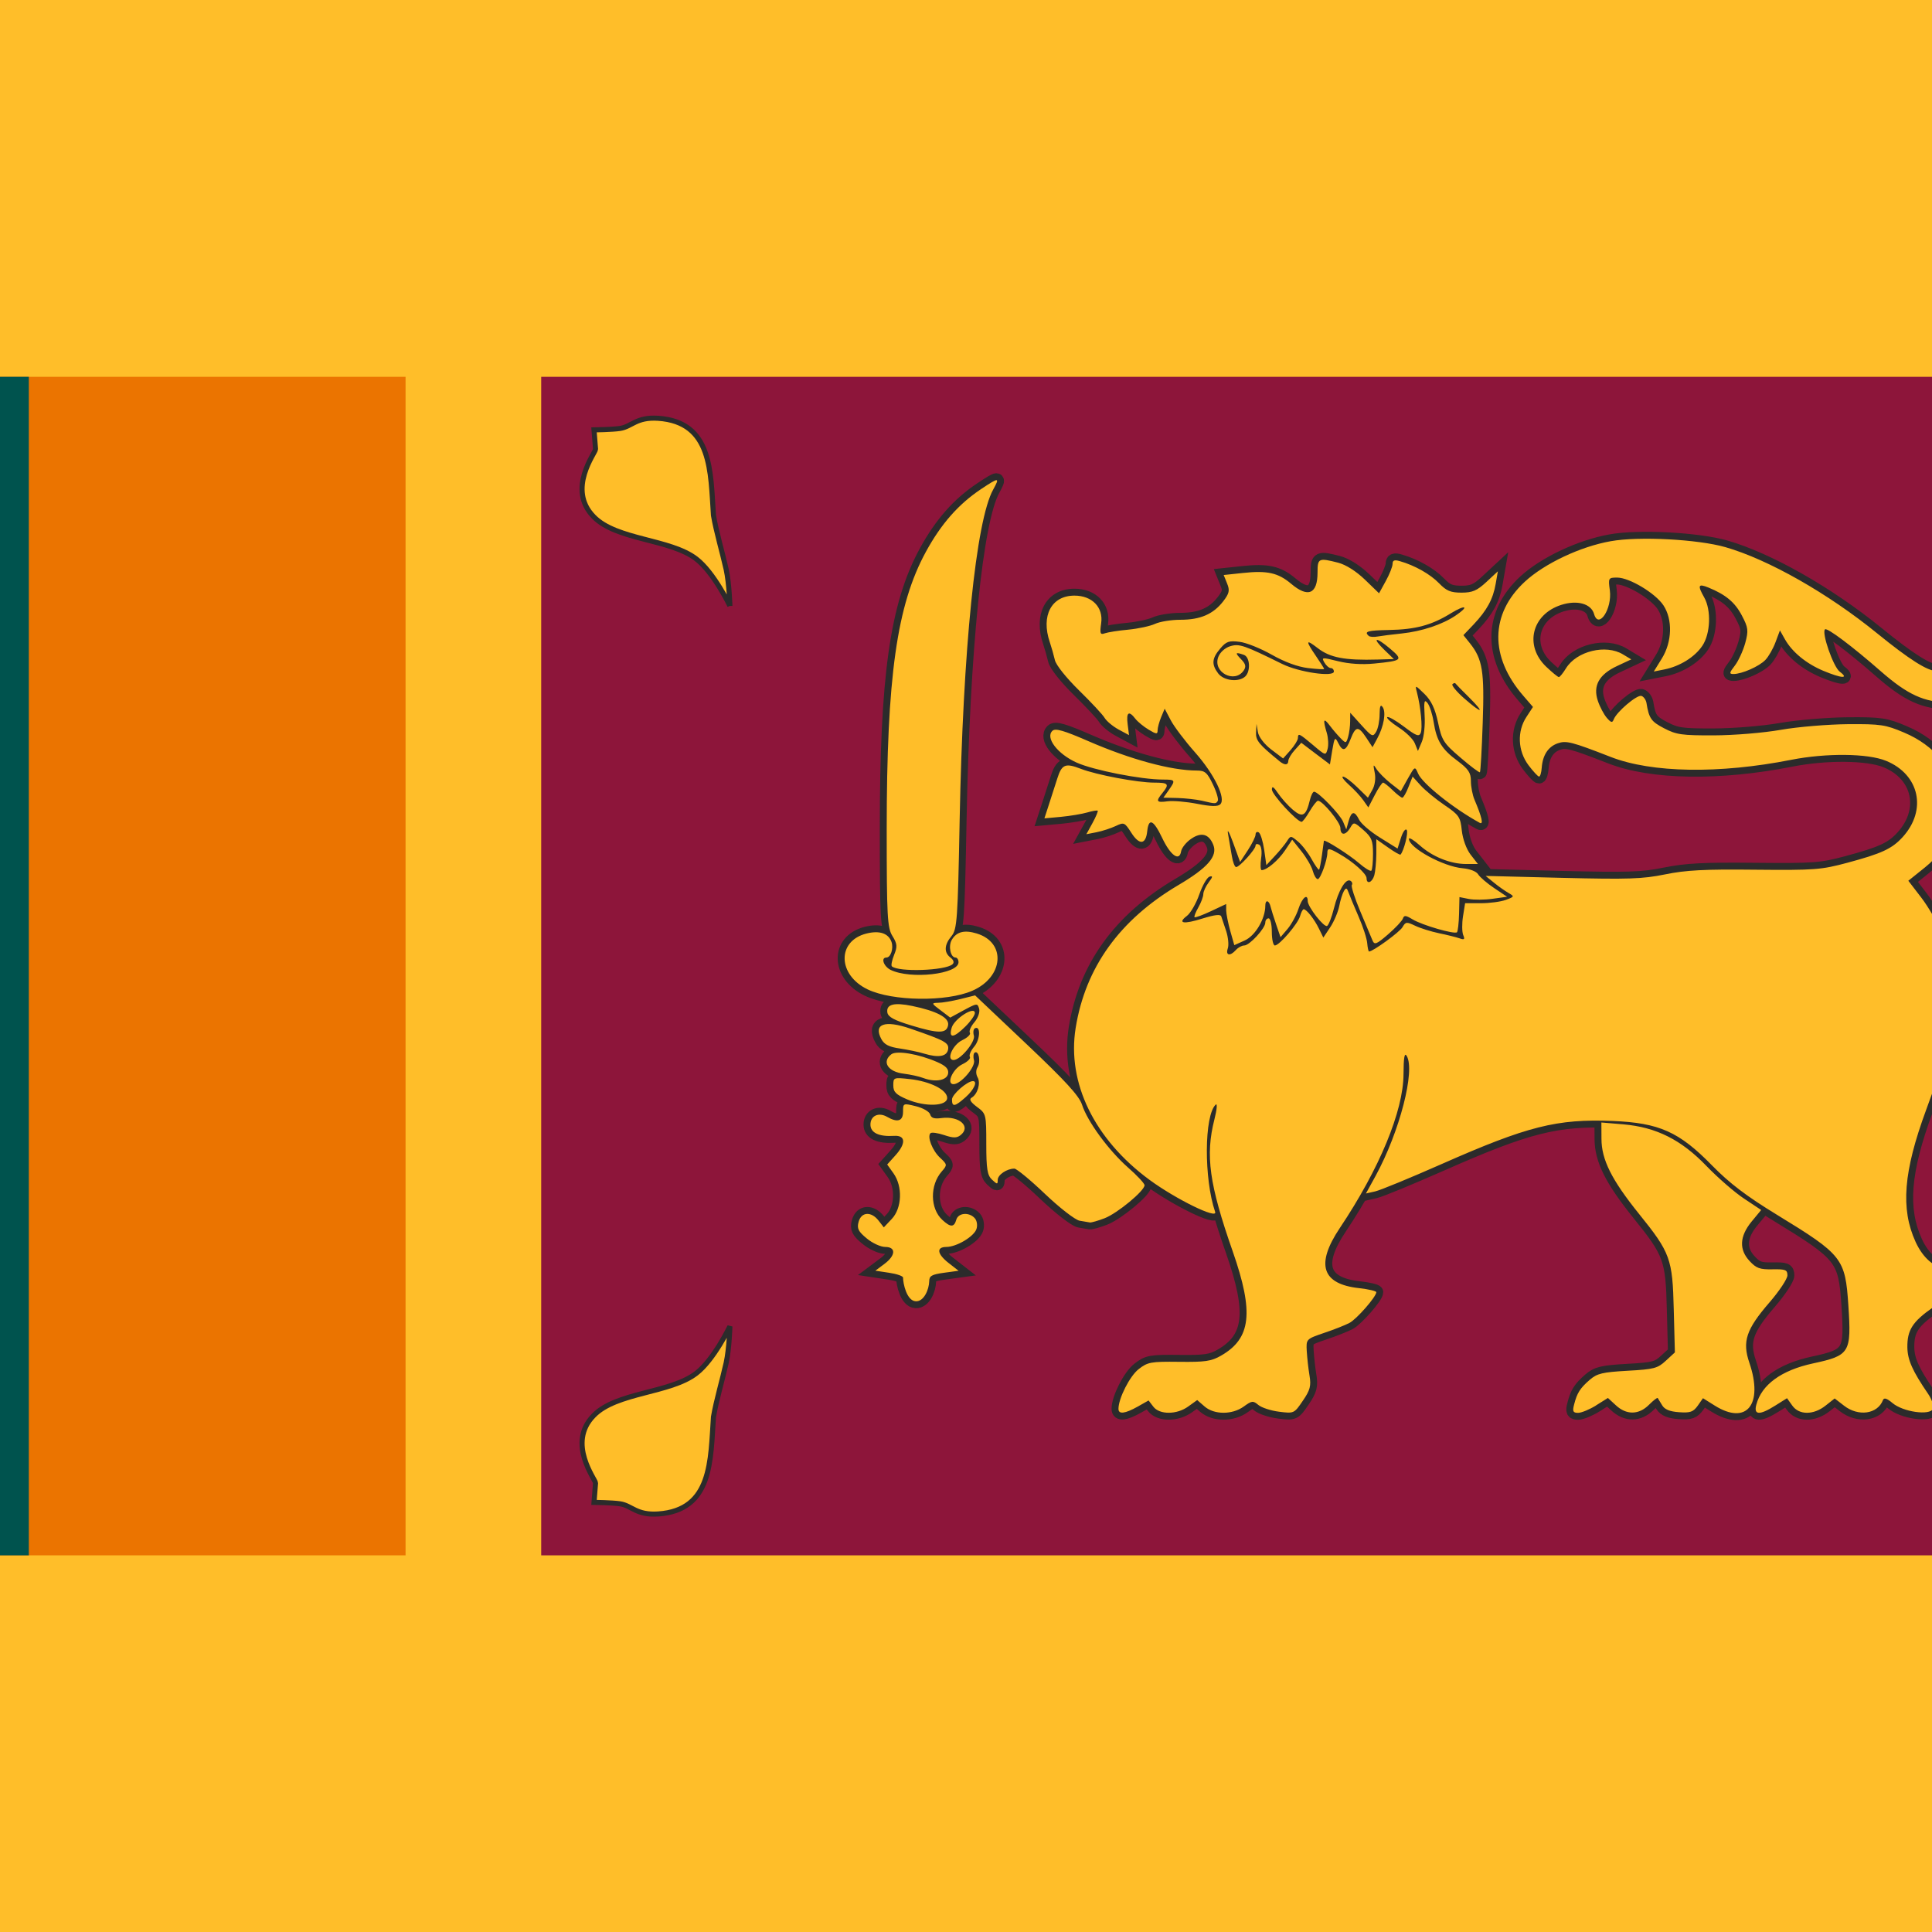 <svg width="24" height="24" viewBox="0 0 24 24" fill="none" xmlns="http://www.w3.org/2000/svg">
<g clip-path="url(#clip0_1587_47337)">
<path d="M-6 0H30V24H-6V0Z" fill="#FFBE29"/>
<path d="M-4.322 4.681H5.038V19.321H-4.322V4.681Z" fill="#EB7400"/>
<path d="M-4.322 4.681H0.358V19.321H-4.322V4.681Z" fill="#00534E"/>
<path d="M6.723 4.681H28.323V19.321H6.723V4.681Z" fill="#8D153A"/>
<path d="M9.067 16.477C9.067 16.477 8.869 16.891 8.649 17.06C8.324 17.31 7.658 17.292 7.375 17.584C7.036 17.928 7.401 18.383 7.398 18.423L7.379 18.663C7.379 18.663 7.608 18.666 7.704 18.681C7.849 18.704 7.905 18.825 8.175 18.807C8.852 18.762 8.825 18.136 8.863 17.602C8.897 17.398 8.976 17.133 9.021 16.929C9.059 16.754 9.067 16.477 9.067 16.477Z" fill="#FFBE29" stroke="#2B2B2B" stroke-width="0.063"/>
<path d="M14.132 17.474L14.268 17.397L14.327 17.474C14.404 17.576 14.62 17.575 14.762 17.471L14.872 17.392L14.963 17.471C15.083 17.576 15.308 17.576 15.451 17.472C15.552 17.399 15.566 17.398 15.632 17.453C15.671 17.486 15.787 17.524 15.89 17.537C16.074 17.56 16.077 17.559 16.184 17.401C16.275 17.269 16.289 17.215 16.267 17.087C16.251 16.987 16.24 16.885 16.233 16.784C16.225 16.635 16.226 16.634 16.448 16.558C16.571 16.517 16.712 16.461 16.763 16.434C16.852 16.388 17.097 16.108 17.097 16.052C17.097 16.038 17.001 16.015 16.884 16.002C16.42 15.951 16.341 15.708 16.643 15.256C17.136 14.519 17.433 13.802 17.435 13.344C17.436 13.14 17.447 13.071 17.474 13.116C17.584 13.297 17.387 14.059 17.089 14.606L16.968 14.826L17.083 14.8C17.146 14.786 17.517 14.633 17.907 14.461C18.975 13.989 19.342 13.897 20.033 13.925C20.612 13.949 20.859 14.059 21.268 14.478C21.485 14.699 21.693 14.858 22.075 15.091C22.888 15.588 22.922 15.631 22.961 16.215C23 16.806 22.98 16.838 22.521 16.937C22.129 17.022 21.884 17.2 21.818 17.448C21.782 17.58 21.857 17.584 22.054 17.46L22.199 17.369L22.264 17.46C22.348 17.58 22.528 17.58 22.678 17.461L22.791 17.372L22.906 17.461C23.085 17.601 23.324 17.567 23.391 17.392C23.404 17.359 23.439 17.37 23.509 17.429C23.64 17.54 23.976 17.588 24.012 17.5C24.026 17.467 23.999 17.385 23.953 17.317C23.758 17.032 23.697 16.895 23.694 16.74C23.691 16.523 23.757 16.419 24.009 16.243C24.316 16.029 24.41 15.753 24.177 15.753C24.034 15.753 23.888 15.629 23.796 15.427C23.608 15.015 23.645 14.554 23.927 13.788C24.214 13.009 24.245 12.865 24.247 12.344C24.248 11.923 24.237 11.85 24.139 11.619C24.078 11.478 23.957 11.268 23.868 11.152L23.706 10.941L23.914 10.774C24.547 10.262 24.418 9.424 23.655 9.101C23.422 9.002 23.363 8.993 22.954 8.996C22.709 8.998 22.335 9.029 22.123 9.066C21.907 9.104 21.542 9.134 21.291 9.135C20.893 9.136 20.825 9.127 20.672 9.047C20.512 8.964 20.484 8.925 20.453 8.732C20.446 8.693 20.418 8.653 20.39 8.645C20.335 8.628 20.084 8.841 20.047 8.935C20.029 8.982 20.014 8.979 19.96 8.917C19.924 8.875 19.874 8.781 19.849 8.706C19.786 8.519 19.863 8.378 20.089 8.273L20.264 8.191L20.161 8.129C19.948 8 19.586 8.088 19.454 8.301C19.417 8.361 19.377 8.411 19.365 8.411C19.352 8.411 19.282 8.353 19.208 8.283C18.933 8.021 19.027 7.632 19.395 7.514C19.592 7.451 19.765 7.499 19.802 7.627C19.857 7.822 20.028 7.565 19.998 7.334C19.977 7.18 19.98 7.175 20.089 7.175C20.241 7.175 20.564 7.369 20.664 7.52C20.78 7.696 20.772 7.973 20.644 8.18L20.544 8.342L20.675 8.316C20.867 8.278 21.054 8.162 21.148 8.021C21.248 7.871 21.259 7.58 21.171 7.423C21.085 7.271 21.095 7.247 21.221 7.298C21.437 7.386 21.553 7.482 21.639 7.648C21.717 7.796 21.722 7.833 21.68 7.988C21.653 8.084 21.596 8.21 21.551 8.268C21.481 8.358 21.479 8.373 21.534 8.373C21.638 8.373 21.854 8.278 21.93 8.198C21.969 8.158 22.026 8.059 22.056 7.978L22.111 7.831L22.174 7.943C22.264 8.101 22.438 8.244 22.65 8.333C22.879 8.428 22.974 8.434 22.854 8.344C22.774 8.284 22.626 7.859 22.671 7.818C22.697 7.794 23.007 8.026 23.361 8.336C23.696 8.63 23.906 8.726 24.214 8.726C24.607 8.726 24.835 8.392 24.659 8.076C24.556 7.893 24.326 7.867 24.192 8.024C24.131 8.097 24.114 8.155 24.132 8.231C24.154 8.324 24.145 8.336 24.058 8.336C23.944 8.336 23.719 8.193 23.319 7.868C22.71 7.372 21.969 6.951 21.434 6.797C21.091 6.699 20.358 6.66 20.009 6.723C19.631 6.79 19.185 7.001 18.941 7.227C18.51 7.627 18.503 8.159 18.923 8.643L19.043 8.782L18.962 8.906C18.844 9.085 18.854 9.327 18.987 9.505C19.046 9.583 19.105 9.647 19.119 9.647C19.133 9.647 19.148 9.597 19.152 9.535C19.164 9.379 19.233 9.275 19.35 9.234C19.456 9.197 19.524 9.214 20.009 9.403C20.519 9.602 21.358 9.615 22.249 9.439C22.686 9.353 23.202 9.358 23.429 9.451C23.845 9.621 23.941 10.063 23.635 10.399C23.503 10.544 23.375 10.603 22.947 10.718C22.621 10.805 22.544 10.811 21.803 10.804C21.17 10.797 20.943 10.809 20.684 10.862C20.404 10.919 20.231 10.925 19.407 10.905L18.455 10.881L18.56 10.966C18.618 11.014 18.701 11.071 18.743 11.095C18.814 11.135 18.812 11.14 18.705 11.179C18.643 11.202 18.503 11.22 18.396 11.22H18.2L18.174 11.383C18.16 11.472 18.161 11.576 18.176 11.614C18.2 11.67 18.191 11.678 18.13 11.656C18.089 11.642 17.975 11.613 17.876 11.593C17.777 11.572 17.644 11.531 17.58 11.5C17.473 11.449 17.461 11.45 17.422 11.518C17.387 11.579 17.055 11.82 17.007 11.82C16.999 11.82 16.989 11.773 16.984 11.717C16.98 11.66 16.932 11.513 16.878 11.389C16.824 11.265 16.768 11.13 16.753 11.089C16.731 11.027 16.721 11.024 16.694 11.07C16.676 11.101 16.649 11.186 16.636 11.258C16.621 11.33 16.572 11.447 16.525 11.518L16.439 11.647L16.385 11.537C16.327 11.418 16.23 11.295 16.195 11.295C16.183 11.295 16.163 11.333 16.15 11.38C16.123 11.476 15.893 11.745 15.837 11.745C15.816 11.745 15.799 11.669 15.799 11.576C15.799 11.483 15.781 11.408 15.759 11.408C15.736 11.408 15.718 11.432 15.718 11.461C15.718 11.532 15.522 11.745 15.456 11.745C15.427 11.745 15.381 11.77 15.353 11.801C15.281 11.882 15.222 11.87 15.252 11.782C15.267 11.74 15.257 11.643 15.232 11.566L15.171 11.384C15.162 11.355 15.091 11.363 14.942 11.409C14.702 11.485 14.621 11.471 14.745 11.377C14.79 11.342 14.859 11.223 14.898 11.111C14.937 10.999 14.994 10.9 15.025 10.89C15.069 10.877 15.066 10.893 15.015 10.961C14.978 11.01 14.948 11.075 14.948 11.107C14.948 11.138 14.92 11.213 14.886 11.273C14.852 11.332 14.831 11.387 14.839 11.394C14.847 11.402 14.938 11.368 15.043 11.319L15.232 11.23L15.232 11.31C15.233 11.353 15.256 11.468 15.283 11.565L15.333 11.741L15.462 11.683C15.594 11.624 15.718 11.414 15.718 11.251C15.718 11.17 15.766 11.182 15.785 11.268C15.791 11.293 15.82 11.388 15.851 11.478L15.907 11.642L15.995 11.539C16.043 11.482 16.104 11.37 16.13 11.29C16.175 11.152 16.245 11.092 16.245 11.193C16.245 11.265 16.448 11.525 16.486 11.502C16.505 11.492 16.543 11.394 16.57 11.286C16.626 11.061 16.717 10.908 16.775 10.941C16.796 10.953 16.805 10.977 16.793 10.994C16.782 11.011 16.829 11.157 16.897 11.319L17.049 11.681C17.074 11.741 17.097 11.733 17.243 11.607C17.334 11.528 17.417 11.44 17.427 11.411C17.442 11.367 17.462 11.369 17.548 11.421C17.667 11.493 18.068 11.609 18.099 11.581C18.11 11.57 18.122 11.467 18.125 11.352L18.13 11.144L18.245 11.167C18.309 11.18 18.442 11.179 18.541 11.165L18.722 11.14L18.561 11.032C18.473 10.973 18.383 10.896 18.362 10.861C18.34 10.825 18.261 10.794 18.171 10.786C17.93 10.766 17.502 10.532 17.502 10.42C17.502 10.399 17.561 10.434 17.634 10.499C17.794 10.643 18.018 10.733 18.213 10.733H18.359L18.268 10.616C18.216 10.549 18.17 10.421 18.159 10.316C18.142 10.149 18.123 10.122 17.944 10.001C17.837 9.928 17.703 9.818 17.648 9.757L17.548 9.647L17.496 9.778C17.468 9.85 17.434 9.909 17.42 9.909C17.406 9.909 17.352 9.867 17.299 9.815C17.247 9.764 17.193 9.722 17.181 9.722C17.168 9.723 17.121 9.792 17.078 9.876L16.998 10.03L16.936 9.942C16.902 9.893 16.822 9.807 16.758 9.75C16.694 9.693 16.661 9.647 16.683 9.647C16.706 9.647 16.785 9.706 16.859 9.778L16.993 9.909L17.047 9.813C17.08 9.756 17.092 9.668 17.077 9.598C17.056 9.494 17.059 9.488 17.099 9.553C17.125 9.594 17.203 9.673 17.273 9.729L17.401 9.829L17.488 9.673C17.576 9.517 17.576 9.516 17.616 9.609C17.669 9.734 18.054 10.042 18.381 10.221C18.431 10.249 18.41 10.154 18.317 9.935C18.292 9.877 18.272 9.772 18.272 9.702C18.272 9.599 18.241 9.553 18.106 9.452C17.91 9.307 17.846 9.203 17.809 8.968C17.794 8.873 17.76 8.767 17.733 8.733C17.693 8.683 17.687 8.711 17.697 8.887C17.705 9.006 17.689 9.154 17.662 9.216L17.614 9.329L17.576 9.235C17.556 9.183 17.465 9.094 17.374 9.036C17.284 8.978 17.22 8.921 17.233 8.909C17.246 8.897 17.339 8.95 17.44 9.026C17.594 9.143 17.628 9.155 17.649 9.104C17.674 9.044 17.649 8.781 17.601 8.598C17.577 8.507 17.579 8.507 17.695 8.62C17.78 8.703 17.827 8.803 17.864 8.976C17.91 9.196 17.933 9.233 18.142 9.411C18.267 9.519 18.376 9.6 18.384 9.593C18.392 9.586 18.408 9.308 18.419 8.976C18.441 8.339 18.417 8.188 18.26 7.991L18.179 7.89L18.306 7.757C18.471 7.582 18.547 7.443 18.58 7.252L18.607 7.097L18.464 7.23C18.347 7.338 18.291 7.362 18.155 7.362C18.02 7.362 17.968 7.34 17.877 7.246C17.768 7.133 17.576 7.024 17.39 6.971C17.322 6.951 17.299 6.96 17.299 7.005C17.299 7.038 17.261 7.134 17.215 7.217L17.131 7.37L16.955 7.2C16.847 7.096 16.719 7.015 16.623 6.99C16.38 6.928 16.367 6.934 16.367 7.111C16.367 7.38 16.249 7.43 16.038 7.251C15.876 7.115 15.743 7.085 15.437 7.118L15.201 7.143L15.243 7.247C15.279 7.334 15.271 7.371 15.195 7.47C15.071 7.63 14.911 7.699 14.664 7.699C14.55 7.699 14.408 7.722 14.348 7.75C14.288 7.778 14.138 7.81 14.015 7.822C13.893 7.833 13.762 7.854 13.725 7.867C13.667 7.888 13.661 7.871 13.679 7.742C13.708 7.545 13.567 7.399 13.347 7.399C13.061 7.399 12.929 7.649 13.041 7.977C13.065 8.05 13.086 8.124 13.104 8.199C13.117 8.26 13.246 8.421 13.403 8.575C13.555 8.724 13.699 8.878 13.722 8.918C13.746 8.958 13.824 9.023 13.895 9.062L14.025 9.132L14.008 8.996C13.989 8.847 14.023 8.823 14.104 8.929C14.133 8.966 14.207 9.027 14.269 9.064C14.365 9.122 14.38 9.123 14.38 9.073C14.38 9.041 14.4 8.967 14.424 8.909L14.468 8.804L14.544 8.948C14.585 9.026 14.721 9.206 14.845 9.346C15.086 9.618 15.233 9.922 15.158 9.992C15.127 10.021 15.044 10.019 14.871 9.985C14.738 9.959 14.573 9.945 14.505 9.954C14.365 9.973 14.354 9.956 14.44 9.851C14.53 9.74 14.516 9.722 14.338 9.722C14.132 9.722 13.621 9.626 13.425 9.55C13.234 9.476 13.19 9.494 13.134 9.671L13.031 9.991L12.974 10.166L13.181 10.147C13.294 10.136 13.44 10.112 13.505 10.093C13.57 10.074 13.629 10.064 13.636 10.071C13.643 10.077 13.614 10.146 13.572 10.223L13.495 10.363L13.623 10.338C13.694 10.324 13.8 10.289 13.86 10.261C13.963 10.212 13.971 10.216 14.053 10.344C14.153 10.501 14.233 10.494 14.251 10.328C14.269 10.156 14.328 10.181 14.437 10.409C14.541 10.628 14.651 10.706 14.672 10.576C14.679 10.533 14.735 10.462 14.797 10.42C14.923 10.333 15.018 10.359 15.072 10.495C15.128 10.635 15.003 10.78 14.638 10.995C13.908 11.427 13.483 12.018 13.362 12.771C13.253 13.45 13.594 14.152 14.279 14.656C14.607 14.897 15.128 15.152 15.095 15.055C14.954 14.642 14.959 13.855 15.102 13.722C15.124 13.702 15.117 13.784 15.086 13.905C14.972 14.353 15.021 14.71 15.314 15.547C15.578 16.304 15.542 16.627 15.167 16.841C15.047 16.91 14.97 16.921 14.646 16.917C14.296 16.913 14.257 16.92 14.145 17.008C14.035 17.093 13.894 17.371 13.894 17.501C13.894 17.572 13.974 17.562 14.132 17.474L14.132 17.474ZM19.827 17.458L19.974 17.366L20.074 17.458C20.205 17.579 20.358 17.577 20.484 17.451C20.539 17.396 20.588 17.358 20.593 17.367C20.612 17.397 20.63 17.427 20.648 17.457C20.679 17.509 20.743 17.535 20.858 17.543C20.997 17.553 21.034 17.54 21.09 17.462L21.155 17.369L21.3 17.46C21.697 17.709 21.908 17.448 21.731 16.928C21.641 16.664 21.691 16.515 21.981 16.179C22.104 16.037 22.204 15.886 22.204 15.843C22.204 15.774 22.181 15.765 22.018 15.768C21.862 15.771 21.817 15.755 21.735 15.666C21.601 15.523 21.609 15.359 21.758 15.176L21.878 15.031L21.666 14.89C21.549 14.813 21.34 14.631 21.199 14.485C20.885 14.158 20.575 14.003 20.167 13.967L19.893 13.944L19.894 14.146C19.894 14.406 20.02 14.656 20.361 15.08C20.75 15.562 20.777 15.637 20.792 16.267L20.806 16.8L20.693 16.904C20.592 16.998 20.546 17.01 20.218 17.028C19.906 17.046 19.841 17.061 19.749 17.14C19.628 17.245 19.591 17.303 19.554 17.448C19.532 17.532 19.541 17.551 19.603 17.551C19.645 17.551 19.746 17.509 19.827 17.459L19.827 17.458ZM11.543 15.917C11.543 15.85 11.573 15.832 11.725 15.811L11.908 15.786L11.786 15.691C11.641 15.578 11.628 15.491 11.755 15.49C11.882 15.49 12.098 15.362 12.13 15.267C12.145 15.222 12.136 15.163 12.109 15.133C12.037 15.053 11.903 15.066 11.879 15.153C11.852 15.248 11.807 15.248 11.706 15.154C11.553 15.013 11.55 14.722 11.699 14.552C11.769 14.472 11.768 14.466 11.679 14.383C11.583 14.295 11.514 14.119 11.559 14.077C11.573 14.063 11.649 14.074 11.728 14.1C11.84 14.138 11.884 14.138 11.93 14.103C12.069 13.996 11.918 13.859 11.695 13.889C11.605 13.901 11.568 13.889 11.555 13.844C11.545 13.809 11.466 13.764 11.378 13.742C11.219 13.703 11.218 13.704 11.218 13.81C11.218 13.927 11.15 13.949 11.02 13.874C10.915 13.813 10.813 13.86 10.813 13.97C10.813 14.072 10.918 14.122 11.107 14.11C11.252 14.101 11.257 14.206 11.119 14.357L11.021 14.466L11.099 14.575C11.215 14.738 11.205 15.008 11.078 15.142L10.979 15.247L10.914 15.163C10.823 15.046 10.7 15.053 10.666 15.178C10.643 15.26 10.662 15.298 10.767 15.384C10.837 15.443 10.941 15.49 10.996 15.49C11.133 15.49 11.128 15.596 10.985 15.702L10.874 15.785L11.046 15.811C11.141 15.825 11.218 15.852 11.218 15.871C11.218 15.943 11.263 16.159 11.376 16.165C11.477 16.17 11.54 16.02 11.543 15.917L11.543 15.917ZM13.723 15.133C13.88 15.072 14.218 14.793 14.218 14.723C14.218 14.702 14.125 14.601 14.01 14.501C13.77 14.288 13.508 13.931 13.441 13.722C13.405 13.613 13.234 13.426 12.753 12.971L12.113 12.365L11.929 12.411C11.827 12.436 11.703 12.457 11.654 12.457C11.568 12.459 11.569 12.464 11.684 12.55L11.804 12.641L11.973 12.549C12.137 12.461 12.143 12.46 12.163 12.531C12.175 12.573 12.149 12.646 12.104 12.699C12.06 12.75 12.035 12.809 12.048 12.829C12.062 12.849 12.019 12.89 11.954 12.921C11.834 12.979 11.751 13.168 11.846 13.168C11.931 13.168 12.119 12.941 12.098 12.865C12.086 12.825 12.092 12.785 12.109 12.775C12.183 12.733 12.178 12.911 12.104 12.999C12.06 13.05 12.035 13.109 12.048 13.129C12.061 13.149 12.019 13.19 11.954 13.221C11.835 13.278 11.751 13.468 11.845 13.468C11.937 13.468 12.122 13.251 12.099 13.17C12.087 13.128 12.092 13.085 12.109 13.075C12.159 13.047 12.185 13.187 12.144 13.256C12.121 13.293 12.122 13.343 12.144 13.383C12.185 13.455 12.144 13.594 12.068 13.637C12.036 13.656 12.058 13.692 12.136 13.75C12.25 13.834 12.252 13.842 12.252 14.212C12.252 14.521 12.265 14.601 12.323 14.654C12.388 14.715 12.394 14.715 12.394 14.657C12.394 14.594 12.508 14.517 12.601 14.517C12.628 14.517 12.8 14.658 12.982 14.832C13.165 15.006 13.356 15.154 13.411 15.164L13.54 15.186C13.558 15.188 13.64 15.165 13.723 15.133L13.723 15.133ZM11.766 13.639C11.766 13.539 11.555 13.433 11.303 13.405C11.1 13.383 11.097 13.384 11.097 13.483C11.097 13.565 11.129 13.597 11.269 13.657C11.495 13.753 11.766 13.743 11.766 13.639H11.766ZM11.996 13.629C12.099 13.538 12.148 13.43 12.086 13.43C12.015 13.43 11.826 13.595 11.826 13.658C11.826 13.755 11.861 13.749 11.996 13.629ZM11.778 13.335C11.786 13.279 11.751 13.241 11.644 13.194C11.414 13.093 11.138 13.046 11.072 13.097C10.95 13.19 11.031 13.316 11.229 13.338C11.308 13.348 11.416 13.371 11.468 13.391C11.62 13.448 11.764 13.422 11.778 13.335V13.335ZM11.778 13.034C11.79 12.954 11.737 12.925 11.309 12.778C10.989 12.668 10.847 12.72 10.949 12.909C10.985 12.976 11.045 13.006 11.179 13.025C11.278 13.04 11.415 13.068 11.482 13.089C11.661 13.143 11.764 13.124 11.778 13.034V13.034ZM11.992 12.752C12.057 12.688 12.11 12.613 12.11 12.584C12.11 12.492 11.854 12.655 11.822 12.767C11.783 12.902 11.846 12.897 11.992 12.752ZM11.778 12.733C11.792 12.642 11.636 12.559 11.33 12.496C11.106 12.45 11.007 12.476 11.023 12.578C11.033 12.633 11.107 12.674 11.319 12.738C11.659 12.842 11.761 12.841 11.778 12.733V12.733ZM12.077 12.308C12.469 12.138 12.503 11.708 12.133 11.596C11.98 11.549 11.882 11.574 11.823 11.676C11.778 11.753 11.808 11.895 11.87 11.895C11.89 11.895 11.907 11.921 11.907 11.953C11.907 12.102 11.309 12.169 11.063 12.048C10.977 12.005 10.939 11.895 11.011 11.895C11.065 11.895 11.102 11.782 11.075 11.702C11.037 11.593 10.925 11.556 10.762 11.597C10.394 11.691 10.405 12.112 10.779 12.291C11.086 12.438 11.758 12.447 12.077 12.308L12.077 12.308ZM11.833 11.978C11.856 11.957 11.846 11.925 11.808 11.896C11.724 11.832 11.729 11.737 11.82 11.628C11.889 11.546 11.898 11.424 11.921 10.19C11.962 8.064 12.124 6.464 12.338 6.081C12.422 5.928 12.411 5.927 12.191 6.073C11.908 6.261 11.692 6.506 11.501 6.856C11.141 7.517 11.015 8.407 11.015 10.306C11.015 11.385 11.023 11.526 11.086 11.627C11.146 11.724 11.149 11.759 11.107 11.862C11.08 11.929 11.067 11.992 11.079 12.004C11.16 12.078 11.746 12.058 11.833 11.978L11.833 11.978ZM15.127 9.95C15.14 9.932 15.113 9.839 15.067 9.744C14.996 9.596 14.968 9.572 14.867 9.572C14.55 9.572 14.042 9.434 13.518 9.206C13.215 9.074 13.111 9.044 13.074 9.078C12.982 9.163 13.136 9.366 13.374 9.473C13.585 9.568 14.177 9.684 14.446 9.684C14.603 9.684 14.606 9.691 14.517 9.817L14.452 9.909L14.629 9.913C14.726 9.916 14.861 9.931 14.927 9.946C15.101 9.987 15.103 9.987 15.127 9.95H15.127Z" fill="#FFBE29" stroke="#2B2B2B" stroke-width="0.172"/>
<path d="M16.976 10.909C16.976 10.854 16.81 10.706 16.642 10.61C16.511 10.534 16.489 10.532 16.489 10.593C16.488 10.687 16.403 10.921 16.37 10.921C16.351 10.921 16.323 10.875 16.308 10.819C16.293 10.763 16.229 10.653 16.166 10.574L16.052 10.431L15.963 10.564C15.88 10.688 15.737 10.809 15.673 10.809C15.658 10.809 15.655 10.744 15.666 10.664C15.679 10.577 15.669 10.508 15.642 10.493C15.617 10.479 15.597 10.484 15.597 10.504C15.597 10.551 15.398 10.771 15.356 10.771C15.338 10.771 15.314 10.708 15.302 10.631L15.255 10.359C15.242 10.287 15.27 10.336 15.318 10.468L15.405 10.708L15.501 10.562C15.554 10.481 15.597 10.393 15.597 10.367C15.597 10.339 15.615 10.328 15.636 10.34C15.658 10.352 15.688 10.449 15.704 10.555L15.731 10.747L15.836 10.634C15.894 10.572 15.962 10.489 15.987 10.45C16.032 10.379 16.035 10.379 16.123 10.453C16.173 10.494 16.25 10.593 16.293 10.672C16.337 10.751 16.379 10.81 16.386 10.803C16.393 10.796 16.409 10.714 16.422 10.621L16.446 10.445C16.453 10.422 16.764 10.62 16.879 10.72C16.953 10.784 17.023 10.827 17.035 10.816C17.047 10.805 17.056 10.711 17.056 10.606C17.056 10.443 17.039 10.4 16.937 10.311C16.82 10.209 16.817 10.208 16.773 10.283C16.717 10.38 16.651 10.381 16.651 10.286C16.651 10.216 16.43 9.947 16.372 9.947C16.358 9.947 16.311 10.006 16.269 10.078C16.227 10.15 16.182 10.209 16.169 10.209C16.112 10.209 15.8 9.87 15.8 9.808C15.8 9.76 15.821 9.772 15.876 9.854C15.917 9.915 16 10.008 16.06 10.059C16.181 10.162 16.225 10.137 16.272 9.938C16.286 9.881 16.309 9.835 16.324 9.835C16.375 9.835 16.647 10.116 16.685 10.209L16.724 10.303L16.753 10.2C16.788 10.074 16.827 10.069 16.884 10.184C16.908 10.232 17.024 10.332 17.144 10.406L17.361 10.541L17.404 10.405C17.428 10.331 17.46 10.288 17.475 10.31C17.497 10.343 17.44 10.568 17.398 10.616C17.391 10.623 17.321 10.583 17.242 10.527L17.097 10.425L17.097 10.608C17.096 10.708 17.085 10.828 17.072 10.874C17.045 10.965 16.976 10.99 16.976 10.909V10.909ZM15.895 9.456C15.637 9.246 15.598 9.198 15.603 9.098L15.609 8.992L15.626 9.094C15.636 9.154 15.705 9.244 15.791 9.31L15.939 9.422L16.03 9.32C16.08 9.263 16.122 9.196 16.123 9.17C16.125 9.103 16.137 9.109 16.312 9.256C16.467 9.388 16.469 9.388 16.492 9.303C16.505 9.256 16.5 9.166 16.482 9.105C16.431 8.935 16.441 8.91 16.518 9.012C16.556 9.063 16.618 9.135 16.655 9.172C16.719 9.237 16.723 9.236 16.747 9.153C16.761 9.106 16.772 9.019 16.772 8.961L16.773 8.854L16.913 9.009C17.043 9.153 17.055 9.158 17.095 9.09C17.119 9.049 17.138 8.952 17.138 8.873C17.139 8.771 17.15 8.746 17.176 8.784C17.221 8.849 17.19 9.025 17.108 9.175L17.05 9.282L16.973 9.165C16.874 9.016 16.841 9.018 16.778 9.18C16.719 9.332 16.68 9.344 16.622 9.226C16.584 9.15 16.577 9.16 16.55 9.319L16.521 9.496L16.343 9.362L16.165 9.227L16.085 9.316C16.041 9.364 16.005 9.425 16.004 9.451C16.002 9.507 15.96 9.509 15.894 9.456H15.895ZM18.187 8.674C18.093 8.591 18.028 8.512 18.043 8.499C18.058 8.485 18.075 8.481 18.08 8.49C18.086 8.499 18.162 8.578 18.251 8.665C18.453 8.866 18.412 8.871 18.187 8.674ZM15.133 8.366C15.048 8.253 15.054 8.179 15.158 8.057C15.233 7.968 15.267 7.956 15.398 7.973C15.482 7.983 15.663 8.056 15.8 8.134C15.959 8.224 16.122 8.284 16.249 8.299C16.359 8.312 16.449 8.317 16.449 8.31C16.449 8.303 16.403 8.231 16.347 8.149C16.215 7.956 16.219 7.935 16.369 8.051C16.522 8.17 16.705 8.205 17.115 8.193L17.315 8.187L17.199 8.075C17.037 7.918 17.087 7.904 17.266 8.056C17.434 8.198 17.424 8.208 17.07 8.243C16.919 8.258 16.757 8.247 16.623 8.214C16.422 8.164 16.414 8.164 16.452 8.23C16.474 8.268 16.51 8.299 16.531 8.299C16.553 8.299 16.57 8.318 16.57 8.342C16.57 8.414 16.136 8.351 15.928 8.248C15.454 8.014 15.394 7.993 15.281 8.028C15.218 8.047 15.155 8.104 15.134 8.161C15.062 8.35 15.336 8.496 15.45 8.329C15.482 8.281 15.475 8.248 15.417 8.189C15.338 8.108 15.345 8.097 15.452 8.135C15.528 8.161 15.538 8.339 15.468 8.404C15.387 8.478 15.203 8.457 15.133 8.366ZM17.002 7.899C16.942 7.844 16.989 7.831 17.255 7.826C17.584 7.82 17.784 7.766 18.019 7.621C18.208 7.505 18.259 7.528 18.08 7.648C17.917 7.758 17.662 7.843 17.415 7.869C17.296 7.881 17.16 7.899 17.113 7.907C17.066 7.916 17.016 7.912 17.002 7.899V7.899Z" fill="#2B2B2B" stroke="#2B2B2B" stroke-width="0.172"/>
<path d="M14.132 17.474L14.268 17.397L14.327 17.474C14.404 17.576 14.62 17.575 14.762 17.471L14.872 17.392L14.963 17.471C15.083 17.576 15.308 17.576 15.451 17.472C15.552 17.399 15.566 17.398 15.632 17.453C15.671 17.486 15.787 17.524 15.89 17.537C16.074 17.56 16.077 17.559 16.184 17.401C16.275 17.269 16.289 17.215 16.267 17.087C16.251 16.987 16.24 16.885 16.233 16.784C16.225 16.635 16.226 16.634 16.448 16.558C16.571 16.517 16.712 16.461 16.763 16.434C16.852 16.388 17.097 16.108 17.097 16.052C17.097 16.038 17.001 16.015 16.884 16.002C16.42 15.951 16.341 15.708 16.643 15.256C17.136 14.519 17.433 13.802 17.435 13.344C17.436 13.14 17.447 13.071 17.474 13.116C17.584 13.297 17.387 14.059 17.089 14.606L16.968 14.826L17.083 14.8C17.146 14.786 17.517 14.633 17.907 14.461C18.975 13.989 19.342 13.897 20.033 13.925C20.612 13.949 20.859 14.059 21.268 14.478C21.485 14.699 21.693 14.858 22.075 15.091C22.888 15.588 22.922 15.631 22.961 16.215C23 16.806 22.98 16.838 22.521 16.937C22.129 17.022 21.884 17.2 21.818 17.448C21.782 17.58 21.857 17.584 22.054 17.46L22.199 17.369L22.264 17.46C22.348 17.58 22.528 17.58 22.678 17.461L22.791 17.372L22.906 17.461C23.085 17.601 23.324 17.567 23.391 17.392C23.404 17.359 23.439 17.37 23.509 17.429C23.64 17.54 23.976 17.588 24.012 17.5C24.026 17.467 23.999 17.385 23.953 17.317C23.758 17.032 23.697 16.895 23.694 16.74C23.691 16.523 23.757 16.419 24.009 16.243C24.316 16.029 24.41 15.753 24.177 15.753C24.034 15.753 23.888 15.629 23.796 15.427C23.608 15.015 23.645 14.554 23.927 13.788C24.214 13.009 24.245 12.865 24.247 12.344C24.248 11.923 24.237 11.85 24.139 11.619C24.078 11.478 23.957 11.268 23.868 11.152L23.706 10.941L23.914 10.774C24.547 10.262 24.418 9.424 23.655 9.101C23.422 9.002 23.363 8.993 22.954 8.996C22.709 8.998 22.335 9.029 22.123 9.066C21.907 9.104 21.542 9.134 21.291 9.135C20.893 9.136 20.825 9.127 20.672 9.047C20.512 8.964 20.484 8.925 20.453 8.732C20.446 8.693 20.418 8.653 20.39 8.645C20.335 8.628 20.084 8.841 20.047 8.935C20.029 8.982 20.014 8.979 19.96 8.917C19.924 8.875 19.874 8.781 19.849 8.706C19.786 8.519 19.863 8.378 20.089 8.273L20.264 8.191L20.161 8.129C19.948 8 19.586 8.088 19.454 8.301C19.417 8.361 19.377 8.411 19.365 8.411C19.352 8.411 19.282 8.353 19.208 8.283C18.933 8.021 19.027 7.632 19.395 7.514C19.592 7.451 19.765 7.499 19.802 7.627C19.857 7.822 20.028 7.565 19.998 7.334C19.977 7.18 19.98 7.175 20.089 7.175C20.241 7.175 20.564 7.369 20.664 7.52C20.78 7.696 20.772 7.973 20.644 8.18L20.544 8.342L20.675 8.316C20.867 8.278 21.054 8.162 21.148 8.021C21.248 7.871 21.259 7.58 21.171 7.423C21.085 7.271 21.095 7.247 21.221 7.298C21.437 7.386 21.553 7.482 21.639 7.648C21.717 7.796 21.722 7.833 21.68 7.988C21.653 8.084 21.596 8.21 21.551 8.268C21.481 8.358 21.479 8.373 21.534 8.373C21.638 8.373 21.854 8.278 21.93 8.198C21.969 8.158 22.026 8.059 22.056 7.978L22.111 7.831L22.174 7.943C22.264 8.101 22.438 8.244 22.65 8.333C22.879 8.428 22.974 8.434 22.854 8.344C22.774 8.284 22.626 7.859 22.671 7.818C22.697 7.794 23.007 8.026 23.361 8.336C23.696 8.63 23.906 8.726 24.214 8.726C24.607 8.726 24.835 8.392 24.659 8.076C24.556 7.893 24.326 7.867 24.192 8.024C24.131 8.097 24.114 8.155 24.132 8.231C24.154 8.324 24.145 8.336 24.058 8.336C23.944 8.336 23.719 8.193 23.319 7.868C22.71 7.372 21.969 6.951 21.434 6.797C21.091 6.699 20.358 6.66 20.009 6.723C19.631 6.79 19.185 7.001 18.941 7.227C18.51 7.627 18.503 8.159 18.923 8.643L19.043 8.782L18.962 8.906C18.844 9.085 18.854 9.327 18.987 9.505C19.046 9.583 19.105 9.647 19.119 9.647C19.133 9.647 19.148 9.597 19.152 9.535C19.164 9.379 19.233 9.275 19.35 9.234C19.456 9.197 19.524 9.214 20.009 9.403C20.519 9.602 21.358 9.615 22.249 9.439C22.686 9.353 23.202 9.358 23.429 9.451C23.845 9.621 23.941 10.063 23.635 10.399C23.503 10.544 23.375 10.603 22.947 10.718C22.621 10.805 22.544 10.811 21.803 10.804C21.17 10.797 20.943 10.809 20.684 10.862C20.404 10.919 20.231 10.925 19.407 10.905L18.455 10.881L18.56 10.966C18.618 11.014 18.701 11.071 18.743 11.095C18.814 11.135 18.812 11.14 18.705 11.179C18.643 11.202 18.503 11.22 18.396 11.22H18.2L18.174 11.383C18.16 11.472 18.161 11.576 18.176 11.614C18.2 11.67 18.191 11.678 18.13 11.656C18.089 11.642 17.975 11.613 17.876 11.593C17.777 11.572 17.644 11.531 17.58 11.5C17.473 11.449 17.461 11.45 17.422 11.518C17.387 11.579 17.055 11.82 17.007 11.82C16.999 11.82 16.989 11.773 16.984 11.717C16.98 11.66 16.932 11.513 16.878 11.389C16.824 11.265 16.768 11.13 16.753 11.089C16.731 11.027 16.721 11.024 16.694 11.07C16.676 11.101 16.649 11.186 16.636 11.258C16.621 11.33 16.572 11.447 16.525 11.518L16.439 11.647L16.385 11.537C16.327 11.418 16.23 11.295 16.195 11.295C16.183 11.295 16.163 11.333 16.15 11.38C16.123 11.476 15.893 11.745 15.837 11.745C15.816 11.745 15.799 11.669 15.799 11.576C15.799 11.483 15.781 11.408 15.759 11.408C15.736 11.408 15.718 11.432 15.718 11.461C15.718 11.532 15.522 11.745 15.456 11.745C15.427 11.745 15.381 11.77 15.353 11.801C15.281 11.882 15.222 11.87 15.252 11.782C15.267 11.74 15.257 11.643 15.232 11.566L15.171 11.384C15.162 11.355 15.091 11.363 14.942 11.409C14.702 11.485 14.621 11.471 14.745 11.377C14.79 11.342 14.859 11.223 14.898 11.111C14.937 10.999 14.994 10.9 15.025 10.89C15.069 10.877 15.066 10.893 15.015 10.961C14.978 11.01 14.948 11.075 14.948 11.107C14.948 11.138 14.92 11.213 14.886 11.273C14.852 11.332 14.831 11.387 14.839 11.394C14.847 11.402 14.938 11.368 15.043 11.319L15.232 11.23L15.232 11.31C15.233 11.353 15.256 11.468 15.283 11.565L15.333 11.741L15.462 11.683C15.594 11.624 15.718 11.414 15.718 11.251C15.718 11.17 15.766 11.182 15.785 11.268C15.791 11.293 15.82 11.388 15.851 11.478L15.907 11.642L15.995 11.539C16.043 11.482 16.104 11.37 16.13 11.29C16.175 11.152 16.245 11.092 16.245 11.193C16.245 11.265 16.448 11.525 16.486 11.502C16.505 11.492 16.543 11.394 16.57 11.286C16.626 11.061 16.717 10.908 16.775 10.941C16.796 10.953 16.805 10.977 16.793 10.994C16.782 11.011 16.829 11.157 16.897 11.319L17.049 11.681C17.074 11.741 17.097 11.733 17.243 11.607C17.334 11.528 17.417 11.44 17.427 11.411C17.442 11.367 17.462 11.369 17.548 11.421C17.667 11.493 18.068 11.609 18.099 11.581C18.11 11.57 18.122 11.467 18.125 11.352L18.13 11.144L18.245 11.167C18.309 11.18 18.442 11.179 18.541 11.165L18.722 11.14L18.561 11.032C18.473 10.973 18.383 10.896 18.362 10.861C18.34 10.825 18.261 10.794 18.171 10.786C17.93 10.766 17.502 10.532 17.502 10.42C17.502 10.399 17.561 10.434 17.634 10.499C17.794 10.643 18.018 10.733 18.213 10.733H18.359L18.268 10.616C18.216 10.549 18.17 10.421 18.159 10.316C18.142 10.149 18.123 10.122 17.944 10.001C17.837 9.928 17.703 9.818 17.648 9.757L17.548 9.647L17.496 9.778C17.468 9.85 17.434 9.909 17.42 9.909C17.406 9.909 17.352 9.867 17.299 9.815C17.247 9.764 17.193 9.722 17.181 9.722C17.168 9.723 17.121 9.792 17.078 9.876L16.998 10.03L16.936 9.942C16.902 9.893 16.822 9.807 16.758 9.75C16.694 9.693 16.661 9.647 16.683 9.647C16.706 9.647 16.785 9.706 16.859 9.778L16.993 9.909L17.047 9.813C17.08 9.756 17.092 9.668 17.077 9.598C17.056 9.494 17.059 9.488 17.099 9.553C17.125 9.594 17.203 9.673 17.273 9.729L17.401 9.829L17.488 9.673C17.576 9.517 17.576 9.516 17.616 9.609C17.669 9.734 18.054 10.042 18.381 10.221C18.431 10.249 18.41 10.154 18.317 9.935C18.292 9.877 18.272 9.772 18.272 9.702C18.272 9.599 18.241 9.553 18.106 9.452C17.91 9.307 17.846 9.203 17.809 8.968C17.794 8.873 17.76 8.767 17.733 8.733C17.693 8.683 17.687 8.711 17.697 8.887C17.705 9.006 17.689 9.154 17.662 9.216L17.614 9.329L17.576 9.235C17.556 9.183 17.465 9.094 17.374 9.036C17.284 8.978 17.22 8.921 17.233 8.909C17.246 8.897 17.339 8.95 17.44 9.026C17.594 9.143 17.628 9.155 17.649 9.104C17.674 9.044 17.649 8.781 17.601 8.598C17.577 8.507 17.579 8.507 17.695 8.62C17.78 8.703 17.827 8.803 17.864 8.976C17.91 9.196 17.933 9.233 18.142 9.411C18.267 9.519 18.376 9.6 18.384 9.593C18.392 9.586 18.408 9.308 18.419 8.976C18.441 8.339 18.417 8.188 18.26 7.991L18.179 7.89L18.306 7.757C18.471 7.582 18.547 7.443 18.58 7.252L18.607 7.097L18.464 7.23C18.347 7.338 18.291 7.362 18.155 7.362C18.02 7.362 17.968 7.34 17.877 7.246C17.768 7.133 17.576 7.024 17.39 6.971C17.322 6.951 17.299 6.96 17.299 7.005C17.299 7.038 17.261 7.134 17.215 7.217L17.131 7.37L16.955 7.2C16.847 7.096 16.719 7.015 16.623 6.99C16.38 6.928 16.367 6.934 16.367 7.111C16.367 7.38 16.249 7.43 16.038 7.251C15.876 7.115 15.743 7.085 15.437 7.118L15.201 7.143L15.243 7.247C15.279 7.334 15.271 7.371 15.195 7.47C15.071 7.63 14.911 7.699 14.664 7.699C14.55 7.699 14.408 7.722 14.348 7.75C14.288 7.778 14.138 7.81 14.015 7.822C13.893 7.833 13.762 7.854 13.725 7.867C13.667 7.888 13.661 7.871 13.679 7.742C13.708 7.545 13.567 7.399 13.347 7.399C13.061 7.399 12.929 7.649 13.041 7.977C13.065 8.05 13.086 8.124 13.104 8.199C13.117 8.26 13.246 8.421 13.403 8.575C13.555 8.724 13.699 8.878 13.722 8.918C13.746 8.958 13.824 9.023 13.895 9.062L14.025 9.132L14.008 8.996C13.989 8.847 14.023 8.823 14.104 8.929C14.133 8.966 14.207 9.027 14.269 9.064C14.365 9.122 14.38 9.123 14.38 9.073C14.38 9.041 14.4 8.967 14.424 8.909L14.468 8.804L14.544 8.948C14.585 9.026 14.721 9.206 14.845 9.346C15.086 9.618 15.233 9.922 15.158 9.992C15.127 10.021 15.044 10.019 14.871 9.985C14.738 9.959 14.573 9.945 14.505 9.954C14.365 9.973 14.354 9.956 14.44 9.851C14.53 9.74 14.516 9.722 14.338 9.722C14.132 9.722 13.621 9.626 13.425 9.55C13.234 9.476 13.19 9.494 13.134 9.671L13.031 9.991L12.974 10.166L13.181 10.147C13.294 10.136 13.44 10.112 13.505 10.093C13.57 10.074 13.629 10.064 13.636 10.071C13.643 10.077 13.614 10.146 13.572 10.223L13.495 10.363L13.623 10.338C13.694 10.324 13.8 10.289 13.86 10.261C13.963 10.212 13.971 10.216 14.053 10.344C14.153 10.501 14.233 10.494 14.251 10.328C14.269 10.156 14.328 10.181 14.437 10.409C14.541 10.628 14.651 10.706 14.672 10.576C14.679 10.533 14.735 10.462 14.797 10.42C14.923 10.333 15.018 10.359 15.072 10.495C15.128 10.635 15.003 10.78 14.638 10.995C13.908 11.427 13.483 12.018 13.362 12.771C13.253 13.45 13.594 14.152 14.279 14.656C14.607 14.897 15.128 15.152 15.095 15.055C14.954 14.642 14.959 13.855 15.102 13.722C15.124 13.702 15.117 13.784 15.086 13.905C14.972 14.353 15.021 14.71 15.314 15.547C15.578 16.304 15.542 16.627 15.167 16.841C15.047 16.91 14.97 16.921 14.646 16.917C14.296 16.913 14.257 16.92 14.145 17.008C14.035 17.093 13.894 17.371 13.894 17.501C13.894 17.572 13.974 17.562 14.132 17.474L14.132 17.474ZM19.827 17.458L19.974 17.366L20.074 17.458C20.205 17.579 20.358 17.577 20.484 17.451C20.539 17.396 20.588 17.358 20.593 17.367C20.612 17.397 20.63 17.427 20.648 17.457C20.679 17.509 20.743 17.535 20.858 17.543C20.997 17.553 21.034 17.54 21.09 17.462L21.155 17.369L21.3 17.46C21.697 17.709 21.908 17.448 21.731 16.928C21.641 16.664 21.691 16.515 21.981 16.179C22.104 16.037 22.204 15.886 22.204 15.843C22.204 15.774 22.181 15.765 22.018 15.768C21.862 15.771 21.817 15.755 21.735 15.666C21.601 15.523 21.609 15.359 21.758 15.176L21.878 15.031L21.666 14.89C21.549 14.813 21.34 14.631 21.199 14.485C20.885 14.158 20.575 14.003 20.167 13.967L19.893 13.944L19.894 14.146C19.894 14.406 20.02 14.656 20.361 15.08C20.75 15.562 20.777 15.637 20.792 16.267L20.806 16.8L20.693 16.904C20.592 16.998 20.546 17.01 20.218 17.028C19.906 17.046 19.841 17.061 19.749 17.14C19.628 17.245 19.591 17.303 19.554 17.448C19.532 17.532 19.541 17.551 19.603 17.551C19.645 17.551 19.746 17.509 19.827 17.459L19.827 17.458ZM11.543 15.917C11.543 15.85 11.573 15.832 11.725 15.811L11.908 15.786L11.786 15.691C11.641 15.578 11.628 15.491 11.755 15.49C11.882 15.49 12.098 15.362 12.13 15.267C12.145 15.222 12.136 15.163 12.109 15.133C12.037 15.053 11.903 15.066 11.879 15.153C11.852 15.248 11.807 15.248 11.706 15.154C11.553 15.013 11.55 14.722 11.699 14.552C11.769 14.472 11.768 14.466 11.679 14.383C11.583 14.295 11.514 14.119 11.559 14.077C11.573 14.063 11.649 14.074 11.728 14.1C11.84 14.138 11.884 14.138 11.93 14.103C12.069 13.996 11.918 13.859 11.695 13.889C11.605 13.901 11.568 13.889 11.555 13.844C11.545 13.809 11.466 13.764 11.378 13.742C11.219 13.703 11.218 13.704 11.218 13.81C11.218 13.927 11.15 13.949 11.02 13.874C10.915 13.813 10.813 13.86 10.813 13.97C10.813 14.072 10.918 14.122 11.107 14.11C11.252 14.101 11.257 14.206 11.119 14.357L11.021 14.466L11.099 14.575C11.215 14.738 11.205 15.008 11.078 15.142L10.979 15.247L10.914 15.163C10.823 15.046 10.7 15.053 10.666 15.178C10.643 15.26 10.662 15.298 10.767 15.384C10.837 15.443 10.941 15.49 10.996 15.49C11.133 15.49 11.128 15.596 10.985 15.702L10.874 15.785L11.046 15.811C11.141 15.825 11.218 15.852 11.218 15.871C11.218 15.943 11.263 16.159 11.376 16.165C11.477 16.17 11.54 16.02 11.543 15.917L11.543 15.917ZM13.723 15.133C13.88 15.072 14.218 14.793 14.218 14.723C14.218 14.702 14.125 14.601 14.01 14.501C13.77 14.288 13.508 13.931 13.441 13.722C13.405 13.613 13.234 13.426 12.753 12.971L12.113 12.365L11.929 12.411C11.827 12.436 11.703 12.457 11.654 12.457C11.568 12.459 11.569 12.464 11.684 12.55L11.804 12.641L11.973 12.549C12.137 12.461 12.143 12.46 12.163 12.531C12.175 12.573 12.149 12.646 12.104 12.699C12.06 12.75 12.035 12.809 12.048 12.829C12.062 12.849 12.019 12.89 11.954 12.921C11.834 12.979 11.751 13.168 11.846 13.168C11.931 13.168 12.119 12.941 12.098 12.865C12.086 12.825 12.092 12.785 12.109 12.775C12.183 12.733 12.178 12.911 12.104 12.999C12.06 13.05 12.035 13.109 12.048 13.129C12.061 13.149 12.019 13.19 11.954 13.221C11.835 13.278 11.751 13.468 11.845 13.468C11.937 13.468 12.122 13.251 12.099 13.17C12.087 13.128 12.092 13.085 12.109 13.075C12.159 13.047 12.185 13.187 12.144 13.256C12.121 13.293 12.122 13.343 12.144 13.383C12.185 13.455 12.144 13.594 12.068 13.637C12.036 13.656 12.058 13.692 12.136 13.75C12.25 13.834 12.252 13.842 12.252 14.212C12.252 14.521 12.265 14.601 12.323 14.654C12.388 14.715 12.394 14.715 12.394 14.657C12.394 14.594 12.508 14.517 12.601 14.517C12.628 14.517 12.8 14.658 12.982 14.832C13.165 15.006 13.356 15.154 13.411 15.164L13.54 15.186C13.558 15.188 13.64 15.165 13.723 15.133L13.723 15.133ZM11.766 13.639C11.766 13.539 11.555 13.433 11.303 13.405C11.1 13.383 11.097 13.384 11.097 13.483C11.097 13.565 11.129 13.597 11.269 13.657C11.495 13.753 11.766 13.743 11.766 13.639H11.766ZM11.996 13.629C12.099 13.538 12.148 13.43 12.086 13.43C12.015 13.43 11.826 13.595 11.826 13.658C11.826 13.755 11.861 13.749 11.996 13.629ZM11.778 13.335C11.786 13.279 11.751 13.241 11.644 13.194C11.414 13.093 11.138 13.046 11.072 13.097C10.95 13.19 11.031 13.316 11.229 13.338C11.308 13.348 11.416 13.371 11.468 13.391C11.62 13.448 11.764 13.422 11.778 13.335V13.335ZM11.778 13.034C11.79 12.954 11.737 12.925 11.309 12.778C10.989 12.668 10.847 12.72 10.949 12.909C10.985 12.976 11.045 13.006 11.179 13.025C11.278 13.04 11.415 13.068 11.482 13.089C11.661 13.143 11.764 13.124 11.778 13.034V13.034ZM11.992 12.752C12.057 12.688 12.11 12.613 12.11 12.584C12.11 12.492 11.854 12.655 11.822 12.767C11.783 12.902 11.846 12.897 11.992 12.752ZM11.778 12.733C11.792 12.642 11.636 12.559 11.33 12.496C11.106 12.45 11.007 12.476 11.023 12.578C11.033 12.633 11.107 12.674 11.319 12.738C11.659 12.842 11.761 12.841 11.778 12.733V12.733ZM12.077 12.308C12.469 12.138 12.503 11.708 12.133 11.596C11.98 11.549 11.882 11.574 11.823 11.676C11.778 11.753 11.808 11.895 11.87 11.895C11.89 11.895 11.907 11.921 11.907 11.953C11.907 12.102 11.309 12.169 11.063 12.048C10.977 12.005 10.939 11.895 11.011 11.895C11.065 11.895 11.102 11.782 11.075 11.702C11.037 11.593 10.925 11.556 10.762 11.597C10.394 11.691 10.405 12.112 10.779 12.291C11.086 12.438 11.758 12.447 12.077 12.308L12.077 12.308ZM11.833 11.978C11.856 11.957 11.846 11.925 11.808 11.896C11.724 11.832 11.729 11.737 11.82 11.628C11.889 11.546 11.898 11.424 11.921 10.19C11.962 8.064 12.124 6.464 12.338 6.081C12.422 5.928 12.411 5.927 12.191 6.073C11.908 6.261 11.692 6.506 11.501 6.856C11.141 7.517 11.015 8.407 11.015 10.306C11.015 11.385 11.023 11.526 11.086 11.627C11.146 11.724 11.149 11.759 11.107 11.862C11.08 11.929 11.067 11.992 11.079 12.004C11.16 12.078 11.746 12.058 11.833 11.978L11.833 11.978ZM15.127 9.95C15.14 9.932 15.113 9.839 15.067 9.744C14.996 9.596 14.968 9.572 14.867 9.572C14.55 9.572 14.042 9.434 13.518 9.206C13.215 9.074 13.111 9.044 13.074 9.078C12.982 9.163 13.136 9.366 13.374 9.473C13.585 9.568 14.177 9.684 14.446 9.684C14.603 9.684 14.606 9.691 14.517 9.817L14.452 9.909L14.629 9.913C14.726 9.916 14.861 9.931 14.927 9.946C15.101 9.987 15.103 9.987 15.127 9.95H15.127Z" fill="#FFBE29"/>
<path d="M16.976 10.909C16.976 10.854 16.81 10.706 16.642 10.61C16.511 10.534 16.489 10.532 16.489 10.593C16.488 10.687 16.403 10.921 16.37 10.921C16.351 10.921 16.323 10.875 16.308 10.819C16.293 10.763 16.229 10.653 16.166 10.574L16.052 10.431L15.963 10.564C15.88 10.688 15.737 10.809 15.673 10.809C15.658 10.809 15.655 10.744 15.666 10.664C15.679 10.577 15.669 10.508 15.642 10.493C15.617 10.479 15.597 10.484 15.597 10.504C15.597 10.551 15.398 10.771 15.356 10.771C15.338 10.771 15.314 10.708 15.302 10.631L15.255 10.359C15.242 10.287 15.27 10.336 15.318 10.468L15.405 10.708L15.501 10.562C15.554 10.481 15.597 10.393 15.597 10.367C15.597 10.339 15.615 10.328 15.636 10.34C15.658 10.352 15.688 10.449 15.704 10.555L15.731 10.747L15.836 10.634C15.894 10.572 15.962 10.489 15.987 10.45C16.032 10.379 16.035 10.379 16.123 10.453C16.173 10.494 16.25 10.593 16.293 10.672C16.337 10.751 16.379 10.81 16.386 10.803C16.393 10.796 16.409 10.714 16.422 10.621L16.446 10.445C16.453 10.422 16.764 10.62 16.879 10.72C16.953 10.784 17.023 10.827 17.035 10.816C17.047 10.805 17.056 10.711 17.056 10.606C17.056 10.443 17.039 10.4 16.937 10.311C16.82 10.209 16.817 10.208 16.773 10.283C16.717 10.38 16.651 10.381 16.651 10.286C16.651 10.216 16.43 9.947 16.372 9.947C16.358 9.947 16.311 10.006 16.269 10.078C16.227 10.15 16.182 10.209 16.169 10.209C16.112 10.209 15.8 9.87 15.8 9.808C15.8 9.76 15.821 9.772 15.876 9.854C15.917 9.915 16 10.008 16.06 10.059C16.181 10.162 16.225 10.137 16.272 9.938C16.286 9.881 16.309 9.835 16.324 9.835C16.375 9.835 16.647 10.116 16.685 10.209L16.724 10.303L16.753 10.2C16.788 10.074 16.827 10.069 16.884 10.184C16.908 10.232 17.024 10.332 17.144 10.406L17.361 10.541L17.404 10.405C17.428 10.331 17.46 10.288 17.475 10.31C17.497 10.343 17.44 10.568 17.398 10.616C17.391 10.623 17.321 10.583 17.242 10.527L17.097 10.425L17.097 10.608C17.096 10.708 17.085 10.828 17.072 10.874C17.045 10.965 16.976 10.99 16.976 10.909V10.909ZM15.895 9.456C15.637 9.246 15.598 9.198 15.603 9.098L15.609 8.992L15.626 9.094C15.636 9.154 15.705 9.244 15.791 9.31L15.939 9.422L16.03 9.32C16.08 9.263 16.122 9.196 16.123 9.17C16.125 9.103 16.137 9.109 16.312 9.256C16.467 9.388 16.469 9.388 16.492 9.303C16.505 9.256 16.5 9.166 16.482 9.105C16.431 8.935 16.441 8.91 16.518 9.012C16.556 9.063 16.618 9.135 16.655 9.172C16.719 9.237 16.723 9.236 16.747 9.153C16.761 9.106 16.772 9.019 16.772 8.961L16.773 8.854L16.913 9.009C17.043 9.153 17.055 9.158 17.095 9.09C17.119 9.049 17.138 8.952 17.138 8.873C17.139 8.771 17.15 8.746 17.176 8.784C17.221 8.849 17.19 9.025 17.108 9.175L17.05 9.282L16.973 9.165C16.874 9.016 16.841 9.018 16.778 9.18C16.719 9.332 16.68 9.344 16.622 9.226C16.584 9.15 16.577 9.16 16.55 9.319L16.521 9.496L16.343 9.362L16.165 9.227L16.085 9.316C16.041 9.364 16.005 9.425 16.004 9.451C16.002 9.507 15.96 9.509 15.894 9.456H15.895ZM18.187 8.674C18.093 8.591 18.028 8.512 18.043 8.499C18.058 8.485 18.075 8.481 18.08 8.49C18.086 8.499 18.162 8.578 18.251 8.665C18.453 8.866 18.412 8.871 18.187 8.674ZM15.133 8.366C15.048 8.253 15.054 8.179 15.158 8.057C15.233 7.968 15.267 7.956 15.398 7.973C15.482 7.983 15.663 8.056 15.8 8.134C15.959 8.224 16.122 8.284 16.249 8.299C16.359 8.312 16.449 8.317 16.449 8.31C16.449 8.303 16.403 8.231 16.347 8.149C16.215 7.956 16.219 7.935 16.369 8.051C16.522 8.17 16.705 8.205 17.115 8.193L17.315 8.187L17.199 8.075C17.037 7.918 17.087 7.904 17.266 8.056C17.434 8.198 17.424 8.208 17.07 8.243C16.919 8.258 16.757 8.247 16.623 8.214C16.422 8.164 16.414 8.164 16.452 8.23C16.474 8.268 16.51 8.299 16.531 8.299C16.553 8.299 16.57 8.318 16.57 8.342C16.57 8.414 16.136 8.351 15.928 8.248C15.454 8.014 15.394 7.993 15.281 8.028C15.218 8.047 15.155 8.104 15.134 8.161C15.062 8.35 15.336 8.496 15.45 8.329C15.482 8.281 15.475 8.248 15.417 8.189C15.338 8.108 15.345 8.097 15.452 8.135C15.528 8.161 15.538 8.339 15.468 8.404C15.387 8.478 15.203 8.457 15.133 8.366ZM17.002 7.899C16.942 7.844 16.989 7.831 17.255 7.826C17.584 7.82 17.784 7.766 18.019 7.621C18.208 7.505 18.259 7.528 18.08 7.648C17.917 7.758 17.662 7.843 17.415 7.869C17.296 7.881 17.16 7.899 17.113 7.907C17.066 7.916 17.016 7.912 17.002 7.899V7.899Z" fill="#2B2B2B"/>
<path d="M25.972 7.526C25.972 7.526 26.171 7.112 26.39 6.943C26.715 6.693 27.382 6.711 27.665 6.419C28.004 6.075 27.638 5.62 27.641 5.58L27.66 5.34C27.66 5.34 27.431 5.337 27.335 5.322C27.191 5.299 27.134 5.178 26.865 5.196C26.187 5.241 26.215 5.867 26.176 6.401C26.142 6.605 26.064 6.87 26.019 7.074C25.98 7.248 25.972 7.526 25.972 7.526L25.972 7.526ZM9.067 7.526C9.067 7.526 8.869 7.112 8.649 6.943C8.324 6.693 7.658 6.711 7.375 6.419C7.036 6.075 7.401 5.62 7.398 5.58L7.379 5.34C7.379 5.34 7.608 5.337 7.704 5.322C7.849 5.299 7.905 5.178 8.175 5.196C8.852 5.241 8.825 5.867 8.863 6.402C8.897 6.605 8.976 6.871 9.021 7.074C9.059 7.249 9.067 7.527 9.067 7.527V7.526Z" fill="#FFBE29" stroke="#2B2B2B" stroke-width="0.063"/>
</g>
<defs>
<clipPath id="clip0_1587_47337">
<rect width="36" height="24" fill="white" transform="translate(-6)"/>
</clipPath>
</defs>
</svg>

